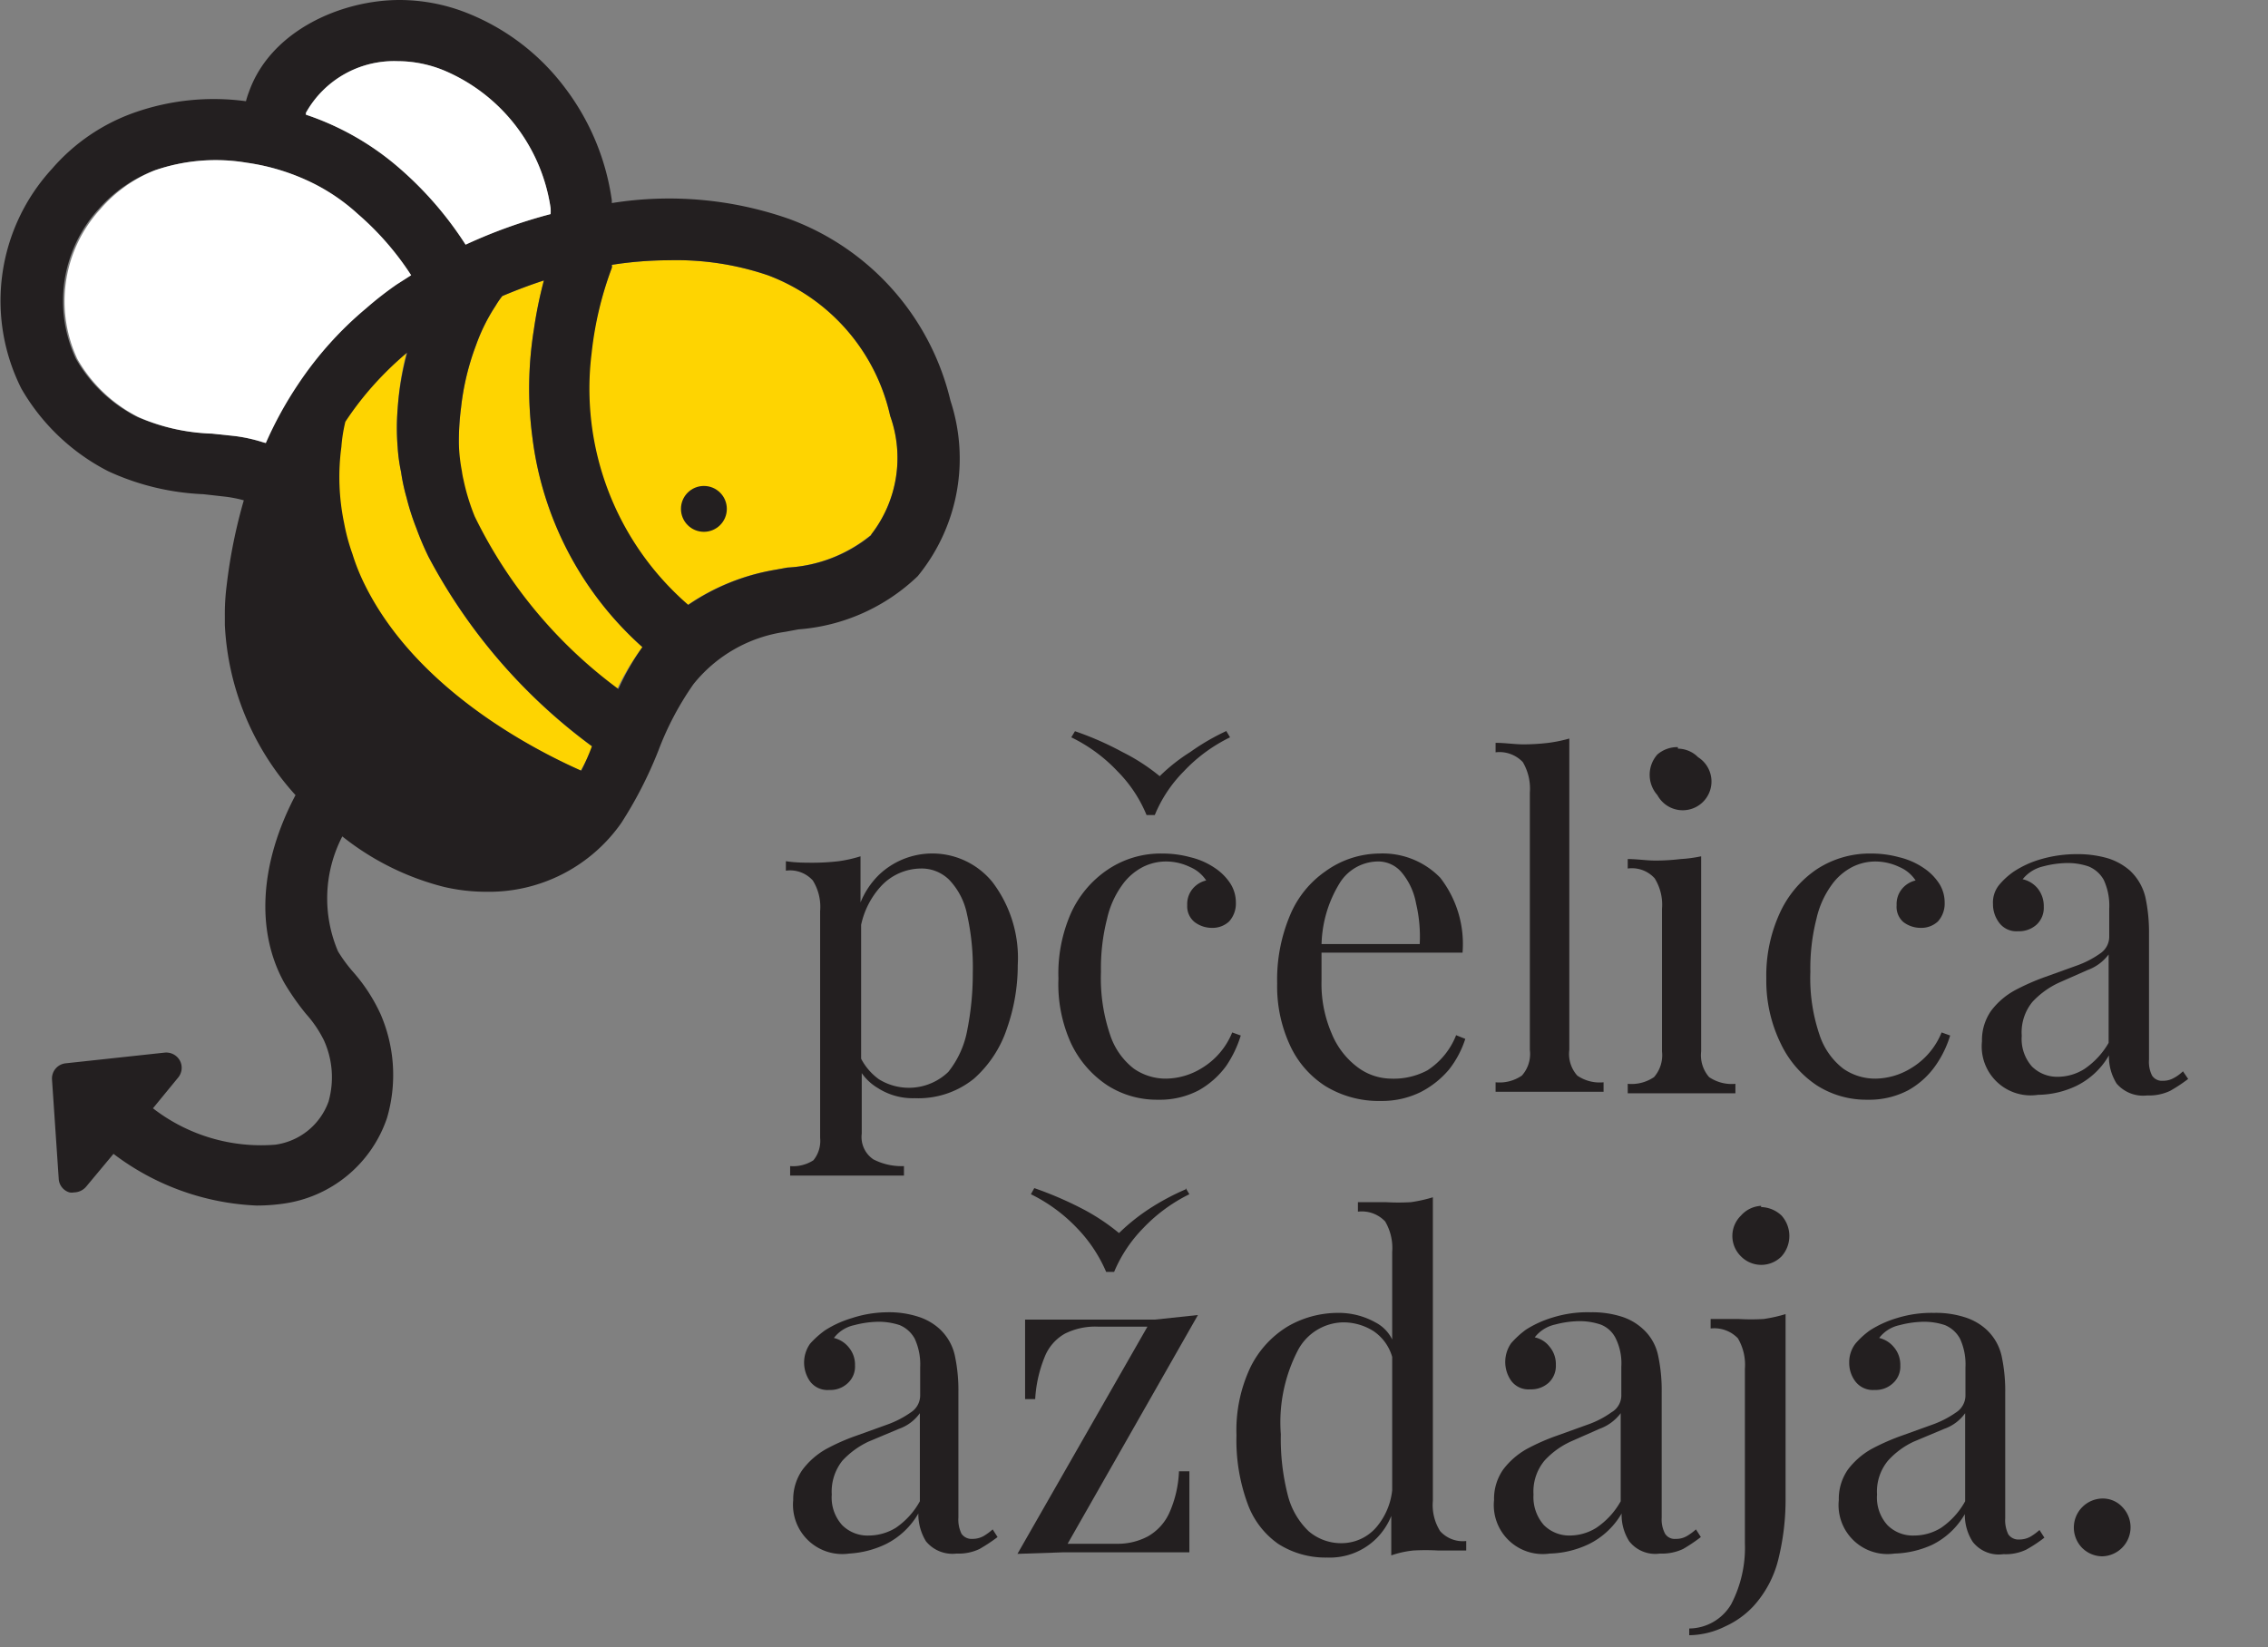 <svg id="Layer_1" data-name="Layer 1" xmlns="http://www.w3.org/2000/svg" viewBox="0 0 74.14 53.86"><rect x="0" y="0" width="74.14" height="53.86" fill="#808080" stroke="none"/><defs><style>.cls-1{fill:#fed401;}.cls-2{fill:#231f20;}.cls-3{fill:#fff;}</style></defs><path class="cls-1" d="M19.37,24.42a7.09,7.09,0,0,1-.39.78c-1.6-.71-5.4-2.68-7.08-6.09a6.71,6.71,0,0,1-.4-1,6.57,6.57,0,0,1-.27-1,7.38,7.38,0,0,1-.09-2.5,5,5,0,0,1,.13-.82,10.38,10.38,0,0,1,.75-1,10.81,10.81,0,0,1,1.27-1.26A9.52,9.52,0,0,0,13,13.36a7.72,7.72,0,0,0,0,1.27,5.49,5.49,0,0,0,.11.8,6.3,6.3,0,0,0,.18.84,8,8,0,0,0,.32,1,9.46,9.46,0,0,0,.4.94h0A18.34,18.34,0,0,0,19.37,24.42Z"/><path class="cls-1" d="M21,21.16a7.9,7.9,0,0,0-.83,1.38,15.36,15.36,0,0,1-4.71-5.65,7,7,0,0,1-.37-1.21,2.56,2.56,0,0,1-.05-.27A5.59,5.59,0,0,1,15,14.5a8.51,8.51,0,0,1,.07-1.16,8.34,8.34,0,0,1,.49-2.05A6,6,0,0,1,16.2,10a2.83,2.83,0,0,1,.22-.32c.45-.19.9-.36,1.36-.51a14,14,0,0,0-.33,1.62,12.13,12.13,0,0,0-.05,3.48A11,11,0,0,0,21,21.16Z"/><path class="cls-1" d="M28.47,17.49a4.72,4.72,0,0,1-2.75,1.07l-.44.08a7.14,7.14,0,0,0-2.8,1.14,9.35,9.35,0,0,1-3.16-8.23h0A11.44,11.44,0,0,1,20,8.76a.34.34,0,0,0,0-.1h0a12.2,12.2,0,0,1,1.88-.15A9.28,9.28,0,0,1,25.1,9a6.4,6.4,0,0,1,4,4.6A4.08,4.08,0,0,1,28.47,17.49Z"/><path class="cls-2" d="M20,8.66a.69.69,0,0,1,0,.1.34.34,0,0,0,0-.1Z"/><path class="cls-2" d="M32.44,28.84a2.53,2.53,0,0,0-3.7-.24,2.65,2.65,0,0,0-.61.91V28a4.39,4.39,0,0,1-.71.16,7.22,7.22,0,0,1-.82.05c-.29,0-.6,0-.91-.05v.31a1,1,0,0,1,.88.32,1.63,1.63,0,0,1,.24,1v7.42a1,1,0,0,1-.22.73,1.22,1.22,0,0,1-.76.19v.31l.69,0c.3,0,.6,0,.91,0s.83,0,1.22,0l.9,0v-.31a2,2,0,0,1-1-.22.88.88,0,0,1-.38-.84V35.09a1.68,1.68,0,0,0,.53.49,2.11,2.11,0,0,0,1.2.33,2.89,2.89,0,0,0,1.94-.64,3.78,3.78,0,0,0,1.08-1.65,6.23,6.23,0,0,0,.35-2.06A4.1,4.1,0,0,0,32.44,28.84Zm-.82,4.84A3.07,3.07,0,0,1,31,35.05a1.86,1.86,0,0,1-2.27.24,1.94,1.94,0,0,1-.58-.67V30.24A2.71,2.71,0,0,1,28.78,29a1.8,1.8,0,0,1,1.31-.6,1.28,1.28,0,0,1,.94.37,2.28,2.28,0,0,1,.58,1.12,7.89,7.89,0,0,1,.19,1.93A9.39,9.39,0,0,1,31.62,33.68Z"/><path class="cls-2" d="M38,27.91a3.44,3.44,0,0,1,.91.12,2.41,2.41,0,0,1,.8.35,1.77,1.77,0,0,1,.51.51,1.15,1.15,0,0,1,.18.62.87.87,0,0,1-.22.62.79.79,0,0,1-.56.21.93.93,0,0,1-.57-.19.66.66,0,0,1-.24-.55.78.78,0,0,1,.18-.54.82.82,0,0,1,.44-.27,1.19,1.19,0,0,0-.53-.44,1.8,1.8,0,0,0-.8-.18,1.68,1.68,0,0,0-.74.18,1.9,1.9,0,0,0-.67.58,3,3,0,0,0-.5,1.11,6.55,6.55,0,0,0-.2,1.74,5.75,5.75,0,0,0,.3,2.06,2.3,2.3,0,0,0,.77,1.1,1.82,1.82,0,0,0,1.06.33,2.27,2.27,0,0,0,1.16-.34,2.42,2.42,0,0,0,1-1.17l.28.1a3.69,3.69,0,0,1-.48,1,2.83,2.83,0,0,1-.89.79,2.74,2.74,0,0,1-1.34.31,3,3,0,0,1-1.65-.47A3.37,3.37,0,0,1,35,34.09,4.67,4.67,0,0,1,34.6,32,4.9,4.9,0,0,1,35,29.88a3.41,3.41,0,0,1,1.22-1.45A3.1,3.1,0,0,1,38,27.91Zm2.09-4,.12.2a5.18,5.18,0,0,0-1.51,1.11,4.4,4.4,0,0,0-.95,1.43h-.27a4.4,4.4,0,0,0-.95-1.43,5.18,5.18,0,0,0-1.51-1.11l.12-.2a10.13,10.13,0,0,1,1.55.68,6.45,6.45,0,0,1,1.22.79,5.89,5.89,0,0,1,1-.79A7.29,7.29,0,0,1,40.12,23.89Z"/><path class="cls-2" d="M45.08,27.91a2.62,2.62,0,0,1,2,.79,3.53,3.53,0,0,1,.73,2.45h-5.2l0-.28h3.8a4.71,4.71,0,0,0-.12-1.33,2.18,2.18,0,0,0-.46-1,1,1,0,0,0-.82-.37,1.49,1.49,0,0,0-1.2.68A4,4,0,0,0,43.2,31l0,.06c0,.14,0,.31,0,.48s0,.36,0,.53a4.09,4.09,0,0,0,.33,1.72,2.6,2.6,0,0,0,.84,1.1,1.85,1.85,0,0,0,1.09.38A2.35,2.35,0,0,0,46.66,35a2.42,2.42,0,0,0,.94-1.15l.3.12a3.22,3.22,0,0,1-.53,1,3,3,0,0,1-.93.74,2.86,2.86,0,0,1-1.3.29,3.34,3.34,0,0,1-1.82-.49,3.13,3.13,0,0,1-1.16-1.35,4.58,4.58,0,0,1-.41-2,5.41,5.41,0,0,1,.42-2.23,3.28,3.28,0,0,1,1.16-1.44A3.05,3.05,0,0,1,45.08,27.91Z"/><path class="cls-2" d="M51.3,24.15V34.33a1.06,1.06,0,0,0,.26.84,1.29,1.29,0,0,0,.86.22v.31l-.76,0-1,0-1,0-.77,0v-.31a1.29,1.29,0,0,0,.86-.22,1.06,1.06,0,0,0,.26-.84V25.92a1.71,1.71,0,0,0-.23-1,1.05,1.05,0,0,0-.89-.32v-.31c.32,0,.62.05.92.05a7,7,0,0,0,.81-.05A4.78,4.78,0,0,0,51.3,24.15Z"/><path class="cls-2" d="M55.61,28v6.38a1.09,1.09,0,0,0,.26.84,1.31,1.31,0,0,0,.86.22v.31l-.76,0-1,0-1,0-.76,0v-.31a1.31,1.31,0,0,0,.86-.22,1.09,1.09,0,0,0,.26-.84V29.72a1.63,1.63,0,0,0-.24-1,1,1,0,0,0-.88-.32v-.31c.31,0,.62.05.91.05a7.08,7.08,0,0,0,.82-.05A4.39,4.39,0,0,0,55.61,28Zm-.76-3.52a.94.94,0,0,1,.66.28A.94.94,0,1,1,54.18,26a1,1,0,0,1,0-1.33A1,1,0,0,1,54.85,24.43Z"/><path class="cls-2" d="M61.17,27.91a3.44,3.44,0,0,1,.91.12,2.41,2.41,0,0,1,.8.35,1.77,1.77,0,0,1,.51.51,1.15,1.15,0,0,1,.18.62.87.87,0,0,1-.22.62.79.79,0,0,1-.56.21.93.93,0,0,1-.57-.19A.66.66,0,0,1,62,29.6a.78.78,0,0,1,.18-.54.82.82,0,0,1,.44-.27,1.19,1.19,0,0,0-.53-.44,1.84,1.84,0,0,0-.8-.18,1.68,1.68,0,0,0-.74.18,1.9,1.9,0,0,0-.67.58,3,3,0,0,0-.5,1.11,6.55,6.55,0,0,0-.2,1.74,5.75,5.75,0,0,0,.3,2.06,2.3,2.3,0,0,0,.77,1.1,1.82,1.82,0,0,0,1.06.33,2.27,2.27,0,0,0,1.16-.34,2.42,2.42,0,0,0,1-1.17l.28.1a3.45,3.45,0,0,1-.49,1,2.69,2.69,0,0,1-.88.79,2.74,2.74,0,0,1-1.34.31,3,3,0,0,1-1.65-.47,3.37,3.37,0,0,1-1.17-1.35A4.67,4.67,0,0,1,57.74,32a4.9,4.9,0,0,1,.43-2.12,3.46,3.46,0,0,1,1.21-1.45A3.16,3.16,0,0,1,61.17,27.91Z"/><path class="cls-2" d="M66.62,35.8a1.6,1.6,0,0,1-1.83-1.75,1.67,1.67,0,0,1,.3-1,2.43,2.43,0,0,1,.78-.67,7.42,7.42,0,0,1,1-.44l1-.36a3.14,3.14,0,0,0,.78-.4.66.66,0,0,0,.3-.56v-.91a2,2,0,0,0-.18-.94,1,1,0,0,0-.5-.44,2.12,2.12,0,0,0-.69-.11,3.26,3.26,0,0,0-.79.11,1.21,1.21,0,0,0-.67.42.88.88,0,0,1,.49.3.92.92,0,0,1,.2.6.75.75,0,0,1-.23.58.85.85,0,0,1-.61.22.7.7,0,0,1-.62-.28,1,1,0,0,1-.2-.61.91.91,0,0,1,.19-.61,2.38,2.38,0,0,1,.49-.45,3.22,3.22,0,0,1,.87-.4,4.18,4.18,0,0,1,1.22-.17,3.47,3.47,0,0,1,1,.14,2,2,0,0,1,.71.4,1.75,1.75,0,0,1,.5.86,5.41,5.41,0,0,1,.12,1.22v4.1a1,1,0,0,0,.1.52.38.38,0,0,0,.35.17.69.69,0,0,0,.36-.09,1.29,1.29,0,0,0,.3-.22l.17.25a5,5,0,0,1-.59.39,1.61,1.61,0,0,1-.75.15,1.14,1.14,0,0,1-1-.39,1.67,1.67,0,0,1-.25-.92,2.49,2.49,0,0,1-1.07,1A3,3,0,0,1,66.62,35.8Zm.64-.59a1.65,1.65,0,0,0,.87-.25,2.58,2.58,0,0,0,.8-.86V31.21a1.49,1.49,0,0,1-.69.51l-.95.42a2.78,2.78,0,0,0-.85.62,1.57,1.57,0,0,0-.35,1.11,1.36,1.36,0,0,0,.33,1A1.17,1.17,0,0,0,67.26,35.21Z"/><path class="cls-2" d="M27.76,50.8a1.61,1.61,0,0,1-1.83-1.75,1.67,1.67,0,0,1,.31-1,2.5,2.5,0,0,1,.77-.67,6.77,6.77,0,0,1,1-.44l1-.36a3.24,3.24,0,0,0,.77-.4.66.66,0,0,0,.3-.56v-.91a2,2,0,0,0-.18-.94,1,1,0,0,0-.49-.44,2.19,2.19,0,0,0-.7-.11,3.25,3.25,0,0,0-.78.11,1.13,1.13,0,0,0-.67.42.89.89,0,0,1,.48.3.88.88,0,0,1,.21.6.73.73,0,0,1-.24.58.82.82,0,0,1-.6.22.71.71,0,0,1-.63-.28,1.07,1.07,0,0,1,0-1.23,3,3,0,0,1,.49-.44,3.45,3.45,0,0,1,.88-.4A3.81,3.81,0,0,1,29,42.91a3.09,3.09,0,0,1,1,.14,1.88,1.88,0,0,1,.71.4,1.68,1.68,0,0,1,.5.86,5.41,5.41,0,0,1,.12,1.22v4.09a1.06,1.06,0,0,0,.1.53.4.4,0,0,0,.36.17.74.74,0,0,0,.36-.09,1.91,1.91,0,0,0,.3-.22l.16.25a5.43,5.43,0,0,1-.59.39,1.58,1.58,0,0,1-.75.15,1.12,1.12,0,0,1-1-.4,1.7,1.7,0,0,1-.25-.91,2.53,2.53,0,0,1-1.06,1A3.18,3.18,0,0,1,27.76,50.8Zm.65-.59a1.7,1.7,0,0,0,.87-.25,2.51,2.51,0,0,0,.79-.87V46.21a1.41,1.41,0,0,1-.68.51l-1,.42a2.78,2.78,0,0,0-.85.62,1.62,1.62,0,0,0-.35,1.11,1.34,1.34,0,0,0,.34,1A1.17,1.17,0,0,0,28.41,50.21Z"/><path class="cls-2" d="M39.16,43,34.9,50.48h1.62a2.09,2.09,0,0,0,1-.24,1.68,1.68,0,0,0,.7-.76,3.68,3.68,0,0,0,.32-1.37h.34c0,.63,0,1.16,0,1.59s0,.78,0,1.06l-1.35,0H36.23l-1.5,0-1.47.05,4.25-7.43H35.89a2.21,2.21,0,0,0-1.08.23,1.51,1.51,0,0,0-.66.76,4.27,4.27,0,0,0-.31,1.38h-.33c0-.64,0-1.17,0-1.6s0-.78,0-1l1.34,0h1.4c.49,0,1,0,1.5,0Zm-.4-4.15.12.2a5.31,5.31,0,0,0-1.51,1.11,4.57,4.57,0,0,0-.95,1.43h-.26a4.75,4.75,0,0,0-.95-1.43,5.31,5.31,0,0,0-1.51-1.11l.11-.2a11.82,11.82,0,0,1,1.56.67,6.84,6.84,0,0,1,1.21.8,6.59,6.59,0,0,1,1-.8A7.92,7.92,0,0,1,38.76,38.89Z"/><path class="cls-2" d="M47.08,50.07a1.6,1.6,0,0,1-.24-1V39.15a4.78,4.78,0,0,1-.72.16,7,7,0,0,1-.81,0c-.3,0-.6,0-.92,0v.31a1.05,1.05,0,0,1,.89.32,1.71,1.71,0,0,1,.23,1v2.86a1.24,1.24,0,0,0-.55-.56,2.46,2.46,0,0,0-1.22-.31,3.28,3.28,0,0,0-1.64.44,3.23,3.23,0,0,0-1.22,1.33,4.81,4.81,0,0,0-.46,2.23,6,6,0,0,0,.36,2.23,2.74,2.74,0,0,0,1,1.32,2.86,2.86,0,0,0,1.6.45A2.16,2.16,0,0,0,45,50.3a2.21,2.21,0,0,0,.48-.73v1.29a3.16,3.16,0,0,1,.72-.16,7.09,7.09,0,0,1,.81,0c.31,0,.61,0,.92,0v-.31A1,1,0,0,1,47.08,50.07ZM45,49.93a1.5,1.5,0,0,1-1.12.53,1.63,1.63,0,0,1-1.1-.39,2.46,2.46,0,0,1-.68-1.17,7.4,7.4,0,0,1-.23-2,5.11,5.11,0,0,1,.57-2.77,1.71,1.71,0,0,1,1.45-.89,1.85,1.85,0,0,1,1,.28,1.52,1.52,0,0,1,.62.85v4.36A2.23,2.23,0,0,1,45,49.93Z"/><path class="cls-2" d="M50.66,50.8a1.6,1.6,0,0,1-1.82-1.75,1.67,1.67,0,0,1,.3-1,2.5,2.5,0,0,1,.77-.67,6.89,6.89,0,0,1,1-.44l1-.36a3.06,3.06,0,0,0,.77-.4A.64.64,0,0,0,53,45.6v-.91a1.84,1.84,0,0,0-.19-.94.91.91,0,0,0-.49-.44,2.17,2.17,0,0,0-.69-.11,3.26,3.26,0,0,0-.79.11,1.16,1.16,0,0,0-.67.42.82.82,0,0,1,.48.3.88.88,0,0,1,.21.6.75.75,0,0,1-.23.58.85.85,0,0,1-.61.22.7.7,0,0,1-.62-.28,1.07,1.07,0,0,1,0-1.23,3,3,0,0,1,.48-.44,3.45,3.45,0,0,1,.88-.4A3.83,3.83,0,0,1,52,42.91a3.17,3.17,0,0,1,1,.14,1.84,1.84,0,0,1,.7.4,1.61,1.61,0,0,1,.5.86,5.41,5.41,0,0,1,.12,1.22v4.09a1,1,0,0,0,.11.53.37.37,0,0,0,.35.17.69.69,0,0,0,.36-.09,1.91,1.91,0,0,0,.3-.22l.16.25a5.36,5.36,0,0,1-.58.39,1.63,1.63,0,0,1-.76.15,1.08,1.08,0,0,1-1-.4,1.61,1.61,0,0,1-.25-.91,2.54,2.54,0,0,1-1.07,1A3.15,3.15,0,0,1,50.66,50.8Zm.65-.59a1.65,1.65,0,0,0,.87-.25,2.53,2.53,0,0,0,.8-.87V46.21a1.49,1.49,0,0,1-.69.51l-.95.42a2.67,2.67,0,0,0-.85.62,1.58,1.58,0,0,0-.36,1.11,1.38,1.38,0,0,0,.34,1A1.17,1.17,0,0,0,51.31,50.21Z"/><path class="cls-2" d="M55.22,53.47v-.22a1.61,1.61,0,0,0,1.37-.79,4,4,0,0,0,.45-2v-5.7a1.71,1.71,0,0,0-.23-1,1.07,1.07,0,0,0-.89-.32v-.31c.32,0,.62,0,.92,0a7,7,0,0,0,.81,0,4.78,4.78,0,0,0,.72-.16V49a8.13,8.13,0,0,1-.24,2,3.52,3.52,0,0,1-.82,1.53,2.89,2.89,0,0,1-.91.65A2.71,2.71,0,0,1,55.22,53.47Zm2.35-14a1,1,0,0,1,.67.28,1,1,0,0,1,0,1.33.93.93,0,0,1-1.33,0,.93.93,0,0,1,0-1.33A.94.94,0,0,1,57.57,39.43Z"/><path class="cls-2" d="M61.93,50.8a1.6,1.6,0,0,1-1.82-1.75,1.67,1.67,0,0,1,.3-1,2.5,2.5,0,0,1,.77-.67,7.28,7.28,0,0,1,1-.44l1-.36a3.24,3.24,0,0,0,.77-.4.66.66,0,0,0,.3-.56v-.91a2,2,0,0,0-.18-.94,1,1,0,0,0-.49-.44,2.17,2.17,0,0,0-.69-.11,3.26,3.26,0,0,0-.79.11,1.13,1.13,0,0,0-.67.42.89.89,0,0,1,.48.3.88.88,0,0,1,.21.6.73.73,0,0,1-.24.58.82.82,0,0,1-.6.22.72.72,0,0,1-.63-.28,1,1,0,0,1-.2-.61,1,1,0,0,1,.2-.62,2.59,2.59,0,0,1,.48-.44,3.45,3.45,0,0,1,.88-.4,3.81,3.81,0,0,1,1.21-.17,3.09,3.09,0,0,1,1,.14,1.88,1.88,0,0,1,.71.4,1.68,1.68,0,0,1,.5.86,5.41,5.41,0,0,1,.12,1.22v4.09a1.06,1.06,0,0,0,.1.53.4.4,0,0,0,.36.17.74.74,0,0,0,.36-.09,1.91,1.91,0,0,0,.3-.22l.16.25a4.61,4.61,0,0,1-.59.39,1.56,1.56,0,0,1-.75.15,1.08,1.08,0,0,1-1-.4,1.62,1.62,0,0,1-.26-.91,2.53,2.53,0,0,1-1.06,1A3.18,3.18,0,0,1,61.93,50.8Zm.65-.59a1.67,1.67,0,0,0,.87-.25,2.51,2.51,0,0,0,.79-.87V46.21a1.41,1.41,0,0,1-.68.51l-1,.42a2.62,2.62,0,0,0-.84.62,1.58,1.58,0,0,0-.36,1.11,1.34,1.34,0,0,0,.34,1A1.17,1.17,0,0,0,62.58,50.21Z"/><path class="cls-2" d="M68.72,49a.87.87,0,0,1,.66.28.95.95,0,0,1-.66,1.61.94.94,0,0,1-.66-.28A.95.95,0,0,1,68.72,49Z"/><circle class="cls-2" cx="23.01" cy="16.64" r="0.75"/><path class="cls-2" d="M31.07,13.1A8.4,8.4,0,0,0,25.8,7.16,11.86,11.86,0,0,0,20,6.64s0-.06,0-.09a7.9,7.9,0,0,0-1.54-3.69A7.41,7.41,0,0,0,15.33.45,6,6,0,0,0,13.06,0c-1.9,0-4.21,1-4.92,3a2.81,2.81,0,0,0-.1.31,7.81,7.81,0,0,0-3.67.38A6.35,6.35,0,0,0,1.7,5.52a6.38,6.38,0,0,0-1,7.19,6.91,6.91,0,0,0,2.84,2.7,8.22,8.22,0,0,0,3.11.75l.71.08a4.12,4.12,0,0,1,.61.12,17.1,17.1,0,0,0-.56,2.78,7.34,7.34,0,0,0-.06,1v.29A8.92,8.92,0,0,0,9.66,26c-1.17,2.22-1.31,4.45-.36,6.15a8.31,8.31,0,0,0,.7,1,3.82,3.82,0,0,1,.59.87,2.92,2.92,0,0,1,.15,2A2.16,2.16,0,0,1,9,37.43a5.77,5.77,0,0,1-4-1.19l.82-1a.5.5,0,0,0,.06-.56.51.51,0,0,0-.5-.26l-3.24.35a.5.5,0,0,0-.44.53l.22,3.25a.49.49,0,0,0,.35.44.4.4,0,0,0,.15,0,.53.53,0,0,0,.39-.18l.9-1.08a8.31,8.31,0,0,0,4.68,1.69,6.22,6.22,0,0,0,.86-.06,4.18,4.18,0,0,0,3.4-2.8,5,5,0,0,0-.21-3.4,5.6,5.6,0,0,0-.88-1.36,4.87,4.87,0,0,1-.51-.69,4.41,4.41,0,0,1,.14-3.76A8.79,8.79,0,0,0,14.51,29a6.05,6.05,0,0,0,1.39.16,5.28,5.28,0,0,0,4.41-2.25,13.51,13.51,0,0,0,1.21-2.36,9.8,9.8,0,0,1,1.15-2.18,4.69,4.69,0,0,1,3-1.71l.43-.08A6.31,6.31,0,0,0,30,18.84,6.07,6.07,0,0,0,31.07,13.1ZM10,3.69a3.3,3.3,0,0,1,3-1.69,4,4,0,0,1,1.53.31A5.8,5.8,0,0,1,18,6.81,1.79,1.79,0,0,1,18,7a16.68,16.68,0,0,0-2.78,1A11.55,11.55,0,0,0,13,5.45a9,9,0,0,0-3-1.7S10,3.71,10,3.69Zm-.3,8.86a12.36,12.36,0,0,0-1.06,1.93,5.24,5.24,0,0,0-1-.23l-.76-.08a6.5,6.5,0,0,1-2.4-.54,4.77,4.77,0,0,1-2-1.9,4.46,4.46,0,0,1,.75-4.9A4.56,4.56,0,0,1,5.06,5.57a6.1,6.1,0,0,1,3-.25A7.13,7.13,0,0,1,10.25,6,6.37,6.37,0,0,1,11.7,7a9.36,9.36,0,0,1,1.74,2l-.47.3a11.14,11.14,0,0,0-1,.78A11.7,11.7,0,0,0,9.72,12.55ZM19,25.2c-1.6-.71-5.4-2.68-7.08-6.09a6.71,6.71,0,0,1-.4-1,6.57,6.57,0,0,1-.27-1,7.38,7.38,0,0,1-.09-2.5,5,5,0,0,1,.13-.82,10.38,10.38,0,0,1,.75-1,10.81,10.81,0,0,1,1.27-1.26A9.52,9.52,0,0,0,13,13.36a7.72,7.72,0,0,0,0,1.27,5.49,5.49,0,0,0,.11.8,6.3,6.3,0,0,0,.18.84,8,8,0,0,0,.32,1,9.46,9.46,0,0,0,.4.94h0a18.34,18.34,0,0,0,5.34,6.19A7.09,7.09,0,0,1,19,25.2Zm1.23-2.66a15.36,15.36,0,0,1-4.71-5.65,7,7,0,0,1-.37-1.21,2.56,2.56,0,0,1-.05-.27A5.59,5.59,0,0,1,15,14.5a8.51,8.51,0,0,1,.07-1.16,8.34,8.34,0,0,1,.49-2.05A6,6,0,0,1,16.2,10a2.83,2.83,0,0,1,.22-.32c.45-.19.9-.36,1.36-.51a14,14,0,0,0-.33,1.62,12.13,12.13,0,0,0-.05,3.48A11,11,0,0,0,21,21.16,7.9,7.9,0,0,0,20.21,22.54Zm8.26-5.05a4.72,4.72,0,0,1-2.75,1.07l-.44.08a7.14,7.14,0,0,0-2.8,1.14,9.35,9.35,0,0,1-3.16-8.23h0A11.44,11.44,0,0,1,20,8.76a.34.34,0,0,0,0-.1h0a12.2,12.2,0,0,1,1.88-.15A9.28,9.28,0,0,1,25.1,9a6.4,6.4,0,0,1,4,4.6A4.08,4.08,0,0,1,28.47,17.49Z"/><path class="cls-3" d="M18,7a16.68,16.68,0,0,0-2.78,1A11.55,11.55,0,0,0,13,5.45a9,9,0,0,0-3-1.7s0,0,0-.06a3.3,3.3,0,0,1,3-1.69,4,4,0,0,1,1.53.31A5.8,5.8,0,0,1,18,6.81,1.79,1.79,0,0,1,18,7Z"/><path class="cls-3" d="M13.44,9l-.47.3a11.14,11.14,0,0,0-1,.78,11.7,11.7,0,0,0-2.22,2.48,12.36,12.36,0,0,0-1.06,1.93,5.24,5.24,0,0,0-1-.23l-.76-.08a6.5,6.5,0,0,1-2.4-.54,4.77,4.77,0,0,1-2-1.9,4.46,4.46,0,0,1,.75-4.9A4.56,4.56,0,0,1,5.06,5.57a6.1,6.1,0,0,1,3-.25A7.13,7.13,0,0,1,10.25,6,6.37,6.37,0,0,1,11.7,7,9.36,9.36,0,0,1,13.44,9Z"/></svg>